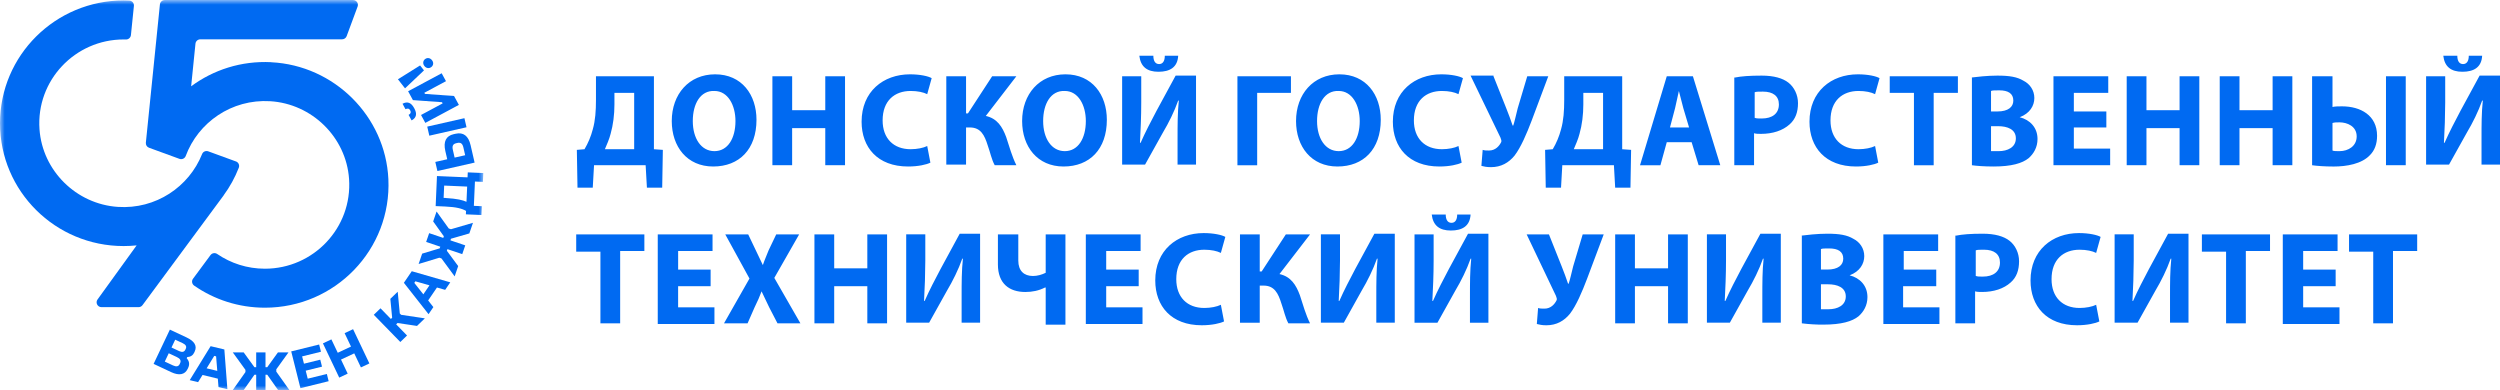 <svg width="269" height="42" viewBox="0 0 269 42" fill="none" xmlns="http://www.w3.org/2000/svg">
<path d="M70.362 8.204V16.057L71.322 16.126L71.253 20.19H69.608L69.471 17.779H63.918L63.781 20.19H62.138L62.069 16.126L62.892 16.057C63.287 15.391 63.587 14.672 63.782 13.922C64.058 12.957 64.126 11.924 64.126 10.753V8.204H70.362ZM66.113 11.235C66.113 12.337 65.975 13.44 65.701 14.404C65.564 14.955 65.29 15.576 65.085 16.057H68.237V9.996H66.113V11.234V11.235ZM81.398 12.887C81.398 16.056 79.548 17.916 76.738 17.916C73.927 17.916 72.282 15.78 72.282 13.025C72.282 10.132 74.133 7.997 76.944 7.997C79.822 7.997 81.398 10.201 81.398 12.887ZM74.544 13.025C74.544 14.885 75.434 16.263 76.875 16.263C78.314 16.263 79.136 14.885 79.136 13.025C79.136 11.303 78.314 9.788 76.875 9.788C75.367 9.719 74.544 11.165 74.544 13.025ZM85.236 8.204V11.855H88.8V8.204H90.925V17.779H88.799V13.784H85.234V17.779H83.11V8.205H85.234L85.236 8.204ZM100.11 17.502C99.699 17.709 98.808 17.916 97.711 17.916C94.422 17.916 92.708 15.85 92.708 13.094C92.708 9.856 95.038 7.997 97.916 7.997C99.013 7.997 99.904 8.203 100.248 8.41L99.768 10.132C99.357 9.925 98.74 9.788 97.985 9.788C96.272 9.788 94.97 10.821 94.97 12.956C94.97 14.885 96.135 16.055 97.985 16.055C98.671 16.055 99.357 15.918 99.768 15.711L100.11 17.502ZM103.947 8.204V12.2H104.153L106.757 8.204H109.362L106.072 12.475C107.306 12.752 107.854 13.646 108.265 14.748C108.609 15.781 108.882 16.814 109.362 17.779H107.032C106.69 17.159 106.552 16.401 106.278 15.644C105.935 14.542 105.524 13.715 104.358 13.715H103.947V17.71H101.822V8.204H103.947ZM119.097 12.887C119.097 16.056 117.247 17.916 114.437 17.916C111.627 17.916 109.981 15.78 109.981 13.025C109.981 10.132 111.832 7.997 114.642 7.997C117.52 7.997 119.097 10.201 119.097 12.887ZM112.243 13.025C112.243 14.885 113.134 16.263 114.573 16.263C116.012 16.263 116.836 14.885 116.836 13.025C116.836 11.303 116.012 9.788 114.573 9.788C113.066 9.719 112.243 11.165 112.243 13.025ZM122.798 8.204V11.029C122.798 12.544 122.729 14.059 122.661 15.368H122.729C123.209 14.266 123.894 12.957 124.443 11.924L126.499 8.135H128.692V17.71H126.705V14.886C126.705 13.44 126.705 12.131 126.841 10.822H126.773C126.362 11.993 125.745 13.233 125.128 14.266L123.209 17.71H120.742V8.204H122.798ZM124.1 6C124.1 6.551 124.306 6.895 124.717 6.895C125.128 6.895 125.333 6.551 125.333 6H126.773C126.705 7.24 125.882 7.722 124.649 7.722C123.414 7.722 122.729 7.17 122.592 6H124.1ZM138.905 8.204V9.996H135.272V17.78H133.147V8.204H138.905ZM148.57 12.887C148.57 16.056 146.719 17.916 143.908 17.916C141.098 17.916 139.454 15.78 139.454 13.025C139.454 10.132 141.304 7.997 144.114 7.997C146.993 7.997 148.57 10.201 148.57 12.887ZM141.715 13.025C141.715 14.885 142.606 16.263 144.046 16.263C145.485 16.263 146.307 14.885 146.307 13.025C146.307 11.303 145.485 9.788 144.046 9.788C142.538 9.719 141.715 11.165 141.715 13.025ZM157.276 17.502C156.864 17.709 155.973 17.916 154.876 17.916C151.586 17.916 149.872 15.85 149.872 13.094C149.872 9.856 152.202 7.997 155.081 7.997C156.179 7.997 157.07 8.203 157.412 8.41L156.932 10.132C156.521 9.925 155.903 9.788 155.149 9.788C153.436 9.788 152.134 10.821 152.134 12.956C152.134 14.885 153.299 16.055 155.149 16.055C155.835 16.055 156.521 15.918 156.932 15.711L157.276 17.502ZM160.701 8.204L162.073 11.649C162.345 12.337 162.552 12.889 162.758 13.509H162.826C162.964 13.096 163.1 12.476 163.306 11.648L164.333 8.204H166.596L164.814 12.958C164.265 14.404 163.648 15.851 162.964 16.746C162.345 17.504 161.524 17.986 160.427 17.986C159.947 17.986 159.673 17.918 159.398 17.848L159.536 16.126C159.741 16.196 159.947 16.196 160.221 16.196C160.906 16.196 161.318 15.713 161.524 15.3C161.592 15.162 161.524 15.024 161.456 14.818L158.233 8.136H160.701V8.204ZM174.548 8.204V16.057L175.507 16.126L175.437 20.19H173.793L173.657 17.779H168.103L167.967 20.19H166.323L166.253 16.126L167.076 16.057C167.47 15.391 167.771 14.672 167.967 13.922C168.241 12.957 168.309 11.924 168.309 10.753V8.204H174.548ZM170.366 11.235C170.366 12.337 170.229 13.44 169.955 14.404C169.817 14.955 169.543 15.576 169.338 16.057H172.49V9.996H170.366V11.234V11.235ZM179.345 15.299L178.66 17.78H176.466L179.345 8.204H182.156L185.103 17.779H182.772L182.019 15.299H179.345ZM181.745 13.715L181.128 11.649C180.991 11.098 180.786 10.339 180.648 9.789C180.512 10.339 180.374 11.098 180.236 11.648L179.689 13.714L181.745 13.715ZM186.678 8.343C187.365 8.204 188.256 8.136 189.557 8.136C190.86 8.136 191.821 8.411 192.436 8.893C193.053 9.376 193.465 10.203 193.465 11.098C193.465 12.063 193.191 12.82 192.574 13.371C191.821 14.059 190.724 14.404 189.489 14.404C189.215 14.404 188.942 14.404 188.736 14.335V17.779H186.61V8.343H186.678ZM188.804 12.682C189.01 12.751 189.215 12.751 189.557 12.751C190.724 12.751 191.409 12.2 191.409 11.235C191.409 10.341 190.792 9.858 189.695 9.858C189.283 9.858 188.942 9.858 188.804 9.926V12.682ZM202.1 17.502C201.691 17.709 200.799 17.916 199.703 17.916C196.412 17.916 194.7 15.85 194.7 13.094C194.7 9.856 197.029 7.997 199.908 7.997C201.005 7.997 201.896 8.203 202.238 8.41L201.759 10.132C201.347 9.925 200.731 9.788 199.976 9.788C198.262 9.788 196.961 10.821 196.961 12.956C196.961 14.885 198.126 16.055 199.976 16.055C200.662 16.055 201.347 15.918 201.759 15.711L202.1 17.502ZM205.94 9.996H203.335V8.204H210.669V9.996H208.064V17.78H205.94V9.996ZM212.108 8.343C212.657 8.274 213.822 8.136 214.919 8.136C216.222 8.136 217.043 8.274 217.728 8.687C218.415 9.031 218.895 9.72 218.895 10.546C218.895 11.374 218.415 12.2 217.319 12.613C218.415 12.889 219.237 13.715 219.237 14.956C219.237 15.851 218.825 16.54 218.278 17.022C217.592 17.573 216.428 17.916 214.508 17.916C213.48 17.916 212.657 17.848 212.178 17.779V8.343H212.108ZM214.234 11.993H214.919C216.084 11.993 216.633 11.511 216.633 10.822C216.633 10.065 216.084 9.72 215.125 9.72C214.645 9.72 214.372 9.72 214.234 9.789V11.993ZM214.234 16.264H215.057C216.016 16.264 216.907 15.851 216.907 14.887C216.907 13.922 216.016 13.577 214.987 13.577H214.234V16.264ZM226.643 13.715H223.146V15.988H227.053V17.779H220.953V8.205H226.848V9.995H223.146V11.993H226.643V13.715ZM230.959 8.204V11.855H234.523V8.204H236.647V17.779H234.523V13.784H230.959V17.779H228.833V8.205L230.959 8.204ZM240.968 8.204V11.855H244.533V8.204H246.656V17.779H244.533V13.784H240.968V17.779H238.842V8.205L240.968 8.204ZM250.976 8.204V11.511C251.248 11.442 251.659 11.442 252.003 11.442C253.991 11.442 255.773 12.407 255.773 14.611C255.773 15.506 255.499 16.195 255.02 16.677C254.127 17.642 252.483 17.918 251.112 17.918C250.085 17.918 249.26 17.848 248.782 17.779V8.205L250.976 8.204ZM250.976 16.195C251.112 16.264 251.386 16.264 251.729 16.264C252.688 16.264 253.579 15.713 253.579 14.679C253.579 13.577 252.551 13.164 251.729 13.164C251.454 13.164 251.182 13.164 250.976 13.233V16.195ZM258.858 8.204V17.779H256.732V8.205L258.858 8.204ZM263.104 8.204V11.029C263.096 12.476 263.051 13.923 262.968 15.368H263.036C263.516 14.266 264.201 12.957 264.75 11.924L266.806 8.135H269V17.71H267.012V14.886C267.012 13.44 267.012 12.131 267.15 10.822H267.08C266.669 11.993 266.053 13.233 265.436 14.266L263.516 17.71H261.048V8.204H263.104ZM264.407 6C264.407 6.551 264.613 6.895 265.024 6.895C265.436 6.895 265.641 6.551 265.641 6H267.08C267.012 7.24 266.189 7.722 264.956 7.722C263.721 7.722 263.036 7.17 262.898 6H264.407ZM64.605 27.078H62V25.219H69.334V27.009H66.729V34.793H64.605V27.078ZM76.463 30.798H72.966V33.072H76.874V34.862H70.774V25.219H76.669V27.009H72.968V29.007H76.463L76.463 30.798ZM83.66 34.793L82.767 33.072C82.425 32.383 82.22 31.9 81.945 31.349C81.74 31.9 81.534 32.383 81.192 33.072L80.437 34.793H77.901L80.643 29.971L78.038 25.219H80.506L81.328 26.941C81.603 27.491 81.808 27.974 82.083 28.524C82.289 27.904 82.494 27.491 82.7 26.941L83.522 25.219H85.989L83.316 29.902L86.126 34.793H83.66ZM89.76 25.219V28.869H93.324V25.219H95.449V34.792H93.324V30.798H89.76V34.793H87.633V25.219H89.76ZM99.563 25.216V28.041C99.555 29.488 99.51 30.935 99.427 32.38H99.495C99.974 31.278 100.66 29.969 101.209 28.936L103.265 25.147H105.458V34.722H103.47V31.898C103.47 30.452 103.47 29.143 103.608 27.834H103.539C103.128 29.006 102.511 30.245 101.895 31.278L99.974 34.722H97.507V25.216H99.563ZM109.569 25.219V28.043C109.569 29.145 110.185 29.696 111.146 29.696C111.625 29.696 112.104 29.557 112.517 29.352V25.219H114.641V34.931H112.517V30.935H112.448C111.762 31.28 111.076 31.418 110.323 31.418C108.61 31.418 107.375 30.523 107.375 28.456V25.219H109.569ZM122.523 30.798H119.027V33.072H122.934V34.862H116.834V25.219H122.729V27.009H119.027V29.007H122.523V30.798ZM131.708 34.585C131.297 34.791 130.406 34.998 129.309 34.998C126.019 34.998 124.306 32.932 124.306 30.176C124.306 26.939 126.636 25.079 129.515 25.079C130.612 25.079 131.503 25.286 131.845 25.492L131.365 27.214C130.954 27.008 130.337 26.87 129.584 26.87C127.869 26.87 126.567 27.903 126.567 30.039C126.567 31.967 127.732 33.137 129.584 33.137C130.268 33.137 130.954 33 131.365 32.794L131.708 34.585ZM135.548 25.219V29.213H135.753L138.358 25.219H140.962L137.672 29.489C138.906 29.765 139.455 30.66 139.866 31.763C140.208 32.796 140.482 33.829 140.962 34.793H138.631C138.289 34.173 138.152 33.416 137.878 32.657C137.534 31.555 137.123 30.73 135.959 30.73H135.548V34.724H133.422V25.219H135.548ZM144.184 25.216V28.041C144.176 29.488 144.13 30.935 144.046 32.38H144.115C144.595 31.278 145.281 29.969 145.828 28.936L147.885 25.147H150.079V34.722H148.091V31.898C148.091 30.452 148.091 29.143 148.228 27.834H148.159C147.747 29.006 147.131 30.245 146.514 31.278L144.595 34.722H142.127V25.216H144.184ZM154.259 25.218V28.042C154.259 29.557 154.19 31.073 154.121 32.381H154.19C154.67 31.279 155.355 29.97 155.903 28.938L157.959 25.148H160.153V34.723H158.167V31.899C158.167 30.453 158.167 29.144 158.303 27.835H158.235C157.823 29.007 157.206 30.246 156.589 31.279L154.67 34.723H152.202V25.218H154.259ZM155.561 23.082C155.561 23.633 155.767 23.977 156.179 23.977C156.589 23.977 156.794 23.633 156.794 23.082H158.235C158.167 24.322 157.344 24.805 156.109 24.805C154.876 24.805 154.19 24.253 154.054 23.082H155.561ZM166.666 25.219L168.037 28.663C168.31 29.352 168.516 29.902 168.722 30.522H168.79C168.928 30.109 169.066 29.489 169.271 28.663L170.298 25.219H172.56L170.778 29.971C170.229 31.418 169.613 32.864 168.928 33.759C168.31 34.518 167.487 35 166.391 35C165.911 35 165.637 34.931 165.363 34.862L165.499 33.14C165.705 33.209 165.911 33.209 166.186 33.209C166.872 33.209 167.283 32.727 167.487 32.313C167.557 32.175 167.487 32.037 167.419 31.831L164.267 25.218L166.666 25.219ZM175.917 25.219V28.869H179.483V25.219H181.607V34.792H179.483V30.798H175.917V34.793H173.793V25.219H175.917ZM185.719 25.216V28.041C185.719 29.556 185.651 31.072 185.583 32.38H185.651C186.131 31.278 186.816 29.969 187.365 28.936L189.421 25.147H191.615V34.722H189.627V31.898C189.627 30.452 189.627 29.143 189.763 27.834H189.695C189.285 29.006 188.666 30.245 188.05 31.278L186.131 34.722H183.663V25.216H185.719ZM193.809 25.355C194.358 25.286 195.523 25.147 196.62 25.147C197.922 25.147 198.744 25.286 199.431 25.699C200.116 26.043 200.594 26.732 200.594 27.558C200.594 28.385 200.116 29.212 199.019 29.624C200.116 29.901 200.937 30.728 200.937 31.967C200.937 32.862 200.526 33.552 199.978 34.033C199.293 34.585 198.128 34.929 196.208 34.929C195.429 34.935 194.65 34.888 193.877 34.79V25.355H193.809ZM195.934 29.005H196.62C197.784 29.005 198.334 28.523 198.334 27.833C198.334 27.077 197.784 26.732 196.825 26.732C196.346 26.732 196.07 26.732 195.934 26.801V29.005ZM195.934 33.275H196.756C197.716 33.275 198.607 32.863 198.607 31.898C198.607 30.934 197.716 30.589 196.688 30.589H195.934V33.275ZM208.272 30.798H204.775V33.072H208.683V34.862H202.65V25.219H208.545V27.009H204.843V29.007H208.34V30.798H208.272ZM210.465 25.355C211.152 25.216 212.042 25.147 213.344 25.147C214.647 25.147 215.606 25.423 216.223 25.906C216.841 26.388 217.251 27.214 217.251 28.11C217.251 29.074 216.979 29.832 216.359 30.383C215.606 31.072 214.509 31.416 213.276 31.416C213.003 31.416 212.727 31.416 212.521 31.347V34.791H210.397V25.354H210.465V25.355ZM212.591 29.693C212.797 29.763 213.003 29.763 213.344 29.763C214.509 29.763 215.196 29.212 215.196 28.247C215.196 27.353 214.579 26.869 213.482 26.869C213.071 26.869 212.727 26.869 212.591 26.939V29.693ZM225.889 34.585C225.478 34.791 224.587 34.998 223.49 34.998C220.199 34.998 218.485 32.932 218.485 30.176C218.485 26.939 220.817 25.079 223.696 25.079C224.793 25.079 225.684 25.286 226.025 25.492L225.546 27.214C225.134 27.008 224.517 26.87 223.764 26.87C222.05 26.87 220.747 27.903 220.747 30.039C220.747 31.967 221.913 33.137 223.764 33.137C224.449 33.137 225.134 33 225.546 32.794L225.889 34.585ZM229.588 25.216V28.041C229.58 29.488 229.535 30.935 229.452 32.38H229.52C230 31.278 230.685 29.969 231.234 28.936L233.29 25.147H235.482V34.722H233.494V31.898C233.494 30.452 233.494 29.143 233.632 27.834H233.564C233.152 29.006 232.537 30.245 231.92 31.278L230 34.722H227.532V25.216H229.588ZM239.458 27.078H236.923V25.219H244.255V27.009H241.652V34.793H239.526V27.078H239.458ZM251.316 30.798H247.821V33.072H251.728V34.862H245.628V25.219H251.522V27.009H247.821V29.007H251.316V30.798ZM255.36 27.078H252.756V25.219H260.089V27.009H257.486V34.793H255.36V27.078Z" fill="#006AF2"/>
<mask id="mask0_2054_555" style="mask-type:luminance" maskUnits="userSpaceOnUse" x="0" y="0" width="52" height="42">
<path d="M52 0H0V42H52V0Z" fill="white"/>
</mask>
<g mask="url(#mask0_2054_555)">
<path d="M29.178 6.691C25.944 6.531 22.95 7.523 20.567 9.285L21.032 4.7C21.058 4.435 21.285 4.231 21.556 4.231H36.804C37.025 4.231 37.223 4.094 37.299 3.891L38.479 0.704C38.604 0.364 38.35 0.003 37.984 0.003H17.731C17.461 0.003 17.237 0.206 17.207 0.472L15.694 15.354C15.671 15.589 15.809 15.816 16.037 15.897L19.311 17.093C19.581 17.191 19.881 17.053 19.983 16.785C21.322 13.176 24.915 10.644 29.06 10.89C33.57 11.158 37.246 14.771 37.559 19.248C37.928 24.511 33.725 28.913 28.503 28.913C26.597 28.913 24.83 28.326 23.369 27.328C23.135 27.167 22.818 27.223 22.65 27.449L20.768 29.993C20.593 30.229 20.649 30.563 20.893 30.734C23.049 32.23 25.67 33.108 28.503 33.108C36.056 33.108 42.139 26.853 41.789 19.271C41.476 12.521 35.973 7.032 29.178 6.698V6.691Z" fill="#006AF2"/>
<path d="M25.39 17.372L22.41 16.284C22.142 16.186 21.846 16.317 21.744 16.579C20.339 20.097 16.768 22.537 12.677 22.262C8.196 21.96 4.563 18.361 4.25 13.91C3.877 8.647 8.084 4.245 13.307 4.245C13.389 4.245 13.471 4.245 13.551 4.248C13.824 4.258 14.058 4.049 14.088 3.773L14.408 0.639C14.438 0.341 14.21 0.079 13.91 0.063C13.709 0.053 13.511 0.046 13.307 0.046C5.954 0.05 0 5.968 0 13.265C0 20.562 5.954 26.476 13.3 26.476C13.771 26.476 14.24 26.45 14.701 26.404L10.494 32.224C10.244 32.568 10.494 33.05 10.92 33.05H14.909C15.077 33.05 15.232 32.971 15.331 32.837L24.075 21.01H24.068C24.731 20.106 25.278 19.114 25.693 18.053C25.802 17.778 25.664 17.47 25.387 17.368L25.39 17.372Z" fill="#006AF2"/>
<path d="M20.092 36.318C20.883 36.688 21.249 37.195 20.949 37.824L20.893 37.945C20.761 38.227 20.517 38.401 20.145 38.424L20.089 38.545C20.356 38.846 20.431 39.183 20.25 39.57L20.187 39.701C19.891 40.323 19.261 40.438 18.417 40.041L16.528 39.154L18.279 35.466L20.095 36.318H20.092ZM17.735 38.908L18.612 39.318C18.964 39.485 19.208 39.442 19.334 39.173L19.383 39.069C19.508 38.803 19.39 38.587 19.024 38.417L18.157 38.011L17.731 38.908H17.735ZM18.453 37.392L19.277 37.778C19.597 37.929 19.825 37.873 19.94 37.631L19.99 37.526C20.102 37.29 19.996 37.087 19.666 36.93L18.852 36.55L18.453 37.392Z" fill="#006AF2"/>
<path d="M24.14 37.605L24.467 41.879L23.511 41.65L23.438 40.742L21.793 40.346L21.315 41.119L20.415 40.903L22.663 37.248L24.137 37.602L24.14 37.605ZM22.235 39.632L23.379 39.907L23.253 38.342L23.052 38.293L22.235 39.629V39.632Z" fill="#006AF2"/>
<path d="M26.224 37.922L27.378 39.514H27.566V37.919H28.568V39.511H28.756L29.907 37.916H31.041L29.729 39.737V39.986L31.153 41.99H29.937L28.756 40.32H28.568V41.993H27.566V40.32H27.378L26.204 41.993H25.027L26.409 40.035V39.796L25.047 37.916H26.224V37.922Z" fill="#006AF2"/>
<path d="M34.341 37.068L34.536 37.847L32.508 38.348L32.706 39.134L34.46 38.702L34.648 39.452L32.894 39.884L33.112 40.745L35.169 40.238L35.363 41.017L32.327 41.767L31.335 37.811L34.341 37.068Z" fill="#006AF2"/>
<path d="M35.657 36.517L36.343 37.958L37.767 37.29L37.081 35.849L37.991 35.42L39.745 39.105L38.835 39.534L38.117 38.021L36.692 38.689L37.411 40.202L36.501 40.631L34.747 36.947L35.657 36.517Z" fill="#006AF2"/>
<path d="M40.942 33.173L42.06 34.32L42.195 34.189L42 32.155L42.795 31.389L43.016 33.727L43.161 33.874L45.716 34.254L44.869 35.07L42.775 34.755L42.627 34.9L43.797 36.101L43.075 36.799L40.22 33.871L40.942 33.173Z" fill="#006AF2"/>
<path d="M44.308 29.184L48.449 30.38L47.899 31.189L47.018 30.936L46.069 32.328L46.629 33.046L46.112 33.806L43.458 30.429L44.308 29.181V29.184ZM45.551 31.67L46.211 30.701L44.694 30.268L44.579 30.439L45.551 31.67Z" fill="#006AF2"/>
<path d="M45.426 27.291L47.315 26.721L47.374 26.545L45.854 26.03L46.178 25.087L47.697 25.601L47.757 25.424L46.609 23.826L46.975 22.759L48.284 24.583L48.522 24.665L50.892 23.974L50.5 25.117L48.525 25.687L48.466 25.863L50.061 26.401L49.738 27.344L48.142 26.807L48.083 26.983L49.3 28.631L48.921 29.738L47.5 27.805L47.272 27.73L45.043 28.405L45.422 27.298L45.426 27.291Z" fill="#006AF2"/>
<path d="M47.022 18.943L50.309 19.084L50.332 18.547L52.003 18.619L51.96 19.569L51.103 19.533L50.988 22.15L51.845 22.186L51.802 23.135L50.13 23.063L50.147 22.693C49.735 22.451 49.118 22.274 47.905 22.221L46.877 22.176L47.018 18.94L47.022 18.943ZM47.948 21.305C49.207 21.383 49.784 21.527 50.193 21.714L50.266 20.076L47.793 19.968L47.734 21.291L47.948 21.301V21.305Z" fill="#006AF2"/>
<path d="M45.97 13.624L49.972 12.717L50.197 13.693L46.194 14.6L45.97 13.624ZM46.843 17.424L48.123 17.135L47.918 16.251C47.681 15.219 48.004 14.62 48.815 14.437L49.023 14.391C49.854 14.204 50.404 14.61 50.638 15.629L51.067 17.496L47.065 18.403L46.84 17.427L46.843 17.424ZM50.051 16.7L49.864 15.881C49.771 15.472 49.59 15.295 49.214 15.38L49.089 15.409C48.719 15.495 48.634 15.73 48.73 16.14L48.917 16.958L50.051 16.703V16.7Z" fill="#006AF2"/>
<path d="M43.962 12.364C44.199 12.236 44.249 12.082 44.143 11.889L44.127 11.856C44.035 11.686 43.87 11.623 43.632 11.751L43.312 11.162C43.863 10.867 44.259 11.073 44.555 11.617L44.585 11.672C44.879 12.213 44.836 12.662 44.288 12.956L43.965 12.364H43.962ZM45.301 12.373L47.628 11.126L47.559 10.998L44.43 10.772L43.913 9.819L47.523 7.883L47.987 8.735L45.66 9.982L45.726 10.104L48.855 10.33L49.376 11.286L45.765 13.222L45.301 12.37V12.373Z" fill="#006AF2"/>
<path d="M42.815 8.532L45.202 7.041L45.62 7.575L43.58 9.508L42.815 8.528V8.532ZM46.468 6.462L46.491 6.491C46.669 6.717 46.652 7.025 46.412 7.212L46.402 7.218C46.171 7.398 45.858 7.346 45.68 7.117L45.657 7.087C45.479 6.861 45.502 6.54 45.733 6.363L45.742 6.357C45.983 6.17 46.29 6.236 46.468 6.462Z" fill="#006AF2"/>
</g>
</svg>
